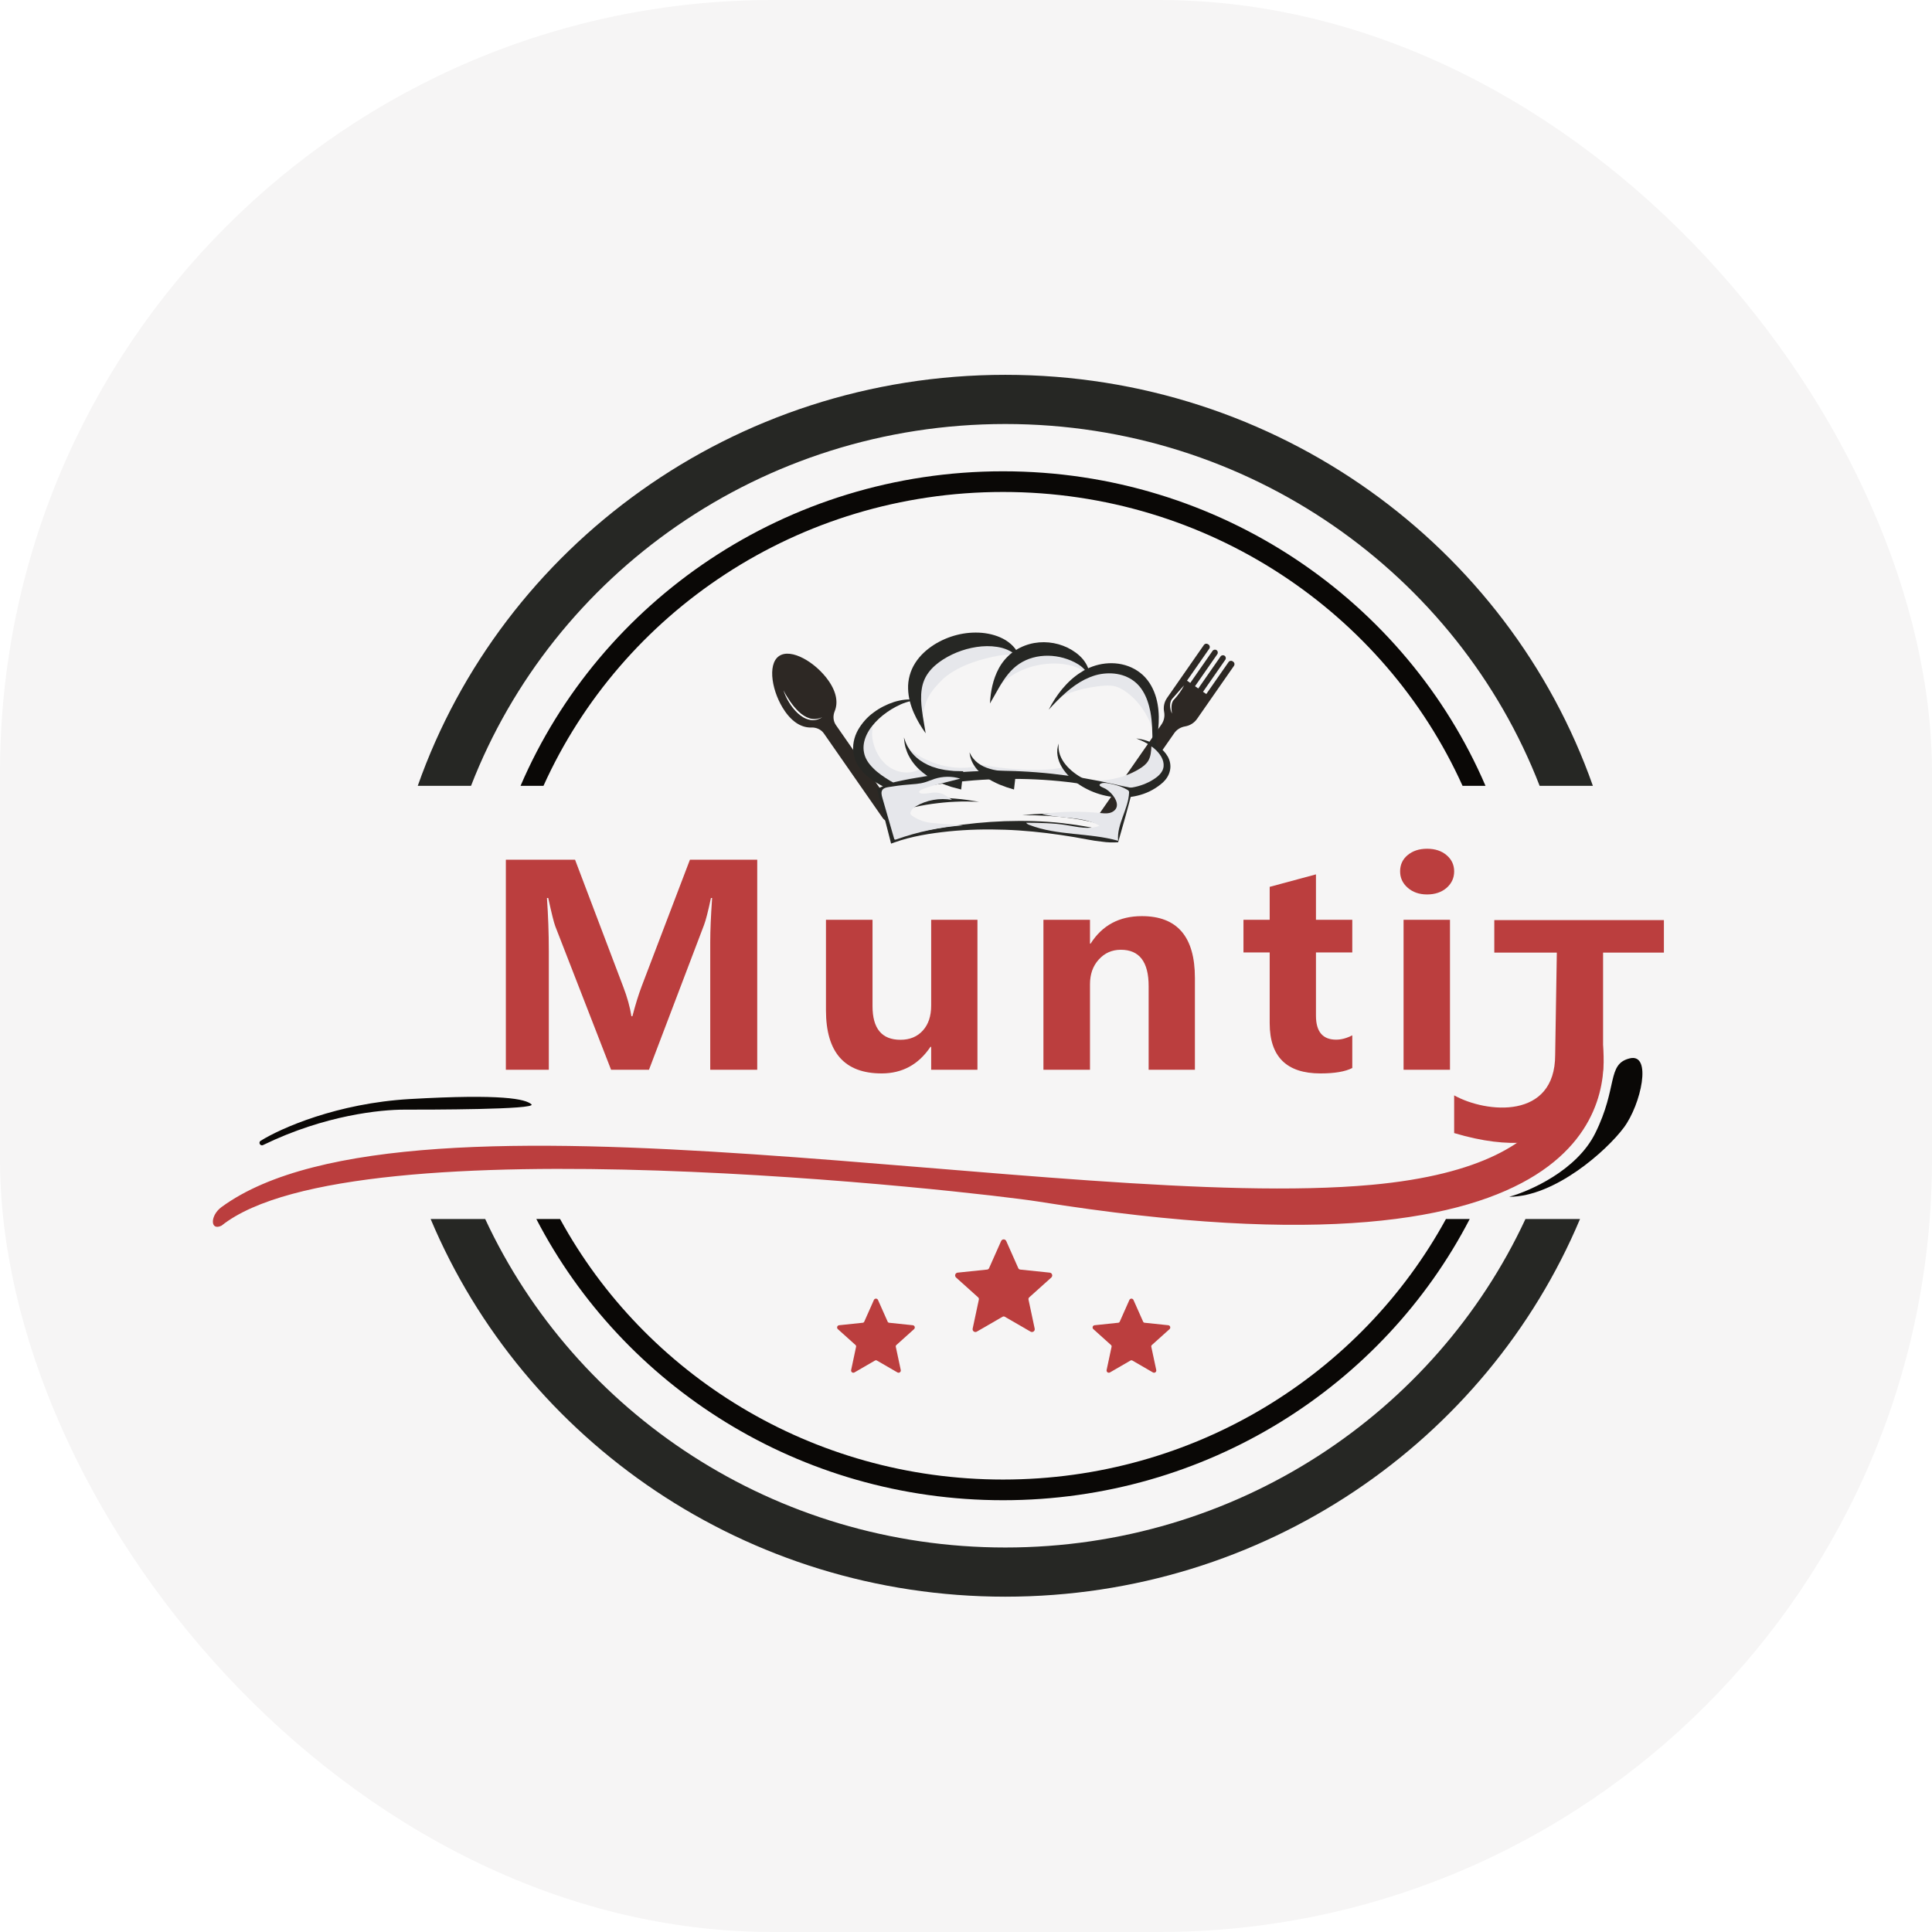 <svg xmlns="http://www.w3.org/2000/svg" version="1.1" xmlns:xlink="http://www.w3.org/1999/xlink" width="1000" height="1000"><g clip-path="url(#SvgjsClipPath1104)"><rect width="1000" height="1000" fill="#f6f5f5"></rect><g transform="matrix(8.333,0,0,8.333,-5.684341886080802e-14,-5.684341886080802e-14)"><svg xmlns="http://www.w3.org/2000/svg" version="1.1" xmlns:xlink="http://www.w3.org/1999/xlink" width="120" height="120"><svg width="120" height="120" viewBox="0 0 120 120" fill="none" xmlns="http://www.w3.org/2000/svg">
<path d="M98.141 75.719C92.347 89.487 78.549 99.176 62.445 99.177C46.342 99.177 32.542 89.488 26.749 75.719H30.138C35.737 87.757 48.097 96.122 62.445 96.122C76.794 96.122 89.153 87.757 94.752 75.719H98.141ZM62.445 23.282C79.345 23.282 93.706 33.952 98.94 48.81H95.633C90.539 35.672 77.603 26.337 62.445 26.337C47.288 26.337 34.351 35.672 29.258 48.81H25.949C31.183 33.952 45.546 23.282 62.445 23.282Z" fill="#262724"></path>
<path d="M91.29 75.719C85.915 86.085 74.952 93.185 62.302 93.185C49.652 93.185 38.689 86.085 33.314 75.719H34.789C40.053 85.351 50.398 91.901 62.302 91.901C74.205 91.9 84.55 85.351 89.814 75.719H91.29ZM62.302 29.274C75.778 29.274 87.339 37.331 92.271 48.811H90.845C85.994 38.059 75.04 30.558 62.302 30.558C49.563 30.558 38.609 38.059 33.758 48.811H32.333C37.265 37.331 48.826 29.274 62.302 29.274Z" fill="#0A0806"></path>
<g filter="url(#filter0_d_222_9139)">
<path d="M43.562 65.617V57.7C43.562 56.97 43.601 56.052 43.679 54.946H43.607C43.428 55.782 43.285 56.341 43.177 56.621L39.757 65.617H37.403L33.938 56.706C33.855 56.492 33.708 55.906 33.499 54.946H33.419C33.496 56.04 33.535 57.138 33.535 58.239V65.617H30.867V52.57H35.165L38.155 60.454C38.406 61.105 38.576 61.717 38.665 62.29H38.728C38.913 61.577 39.104 60.959 39.301 60.437L42.3 52.57H46.481V65.617H43.562Z" fill="#BB3E3E"></path>
<path d="M60.159 65.617H57.285V64.193H57.241C56.501 65.294 55.489 65.844 54.206 65.844C51.902 65.844 50.75 64.536 50.75 61.919V56.301H53.642V61.666C53.642 63.059 54.221 63.755 55.378 63.755C55.957 63.755 56.42 63.564 56.766 63.182C57.112 62.801 57.285 62.284 57.285 61.633V56.301H60.159V65.617Z" fill="#BB3E3E"></path>
<path d="M73.667 65.617H70.793V60.42C70.793 58.915 70.218 58.163 69.066 58.163C68.516 58.163 68.06 58.365 67.696 58.769C67.332 59.168 67.15 59.679 67.15 60.302V65.617H64.258V56.301H67.15V57.784H67.186C67.908 56.644 68.97 56.074 70.373 56.074C72.569 56.074 73.667 57.354 73.667 59.915V65.617Z" fill="#BB3E3E"></path>
<path d="M83.442 65.507C83.007 65.732 82.347 65.844 81.464 65.844C79.363 65.844 78.312 64.805 78.312 62.728V58.331H76.683V56.301H78.312V54.255L81.186 53.48V56.301H83.442V58.331H81.186V62.256C81.186 63.25 81.604 63.747 82.439 63.747C82.762 63.747 83.096 63.657 83.442 63.477V65.507Z" fill="#BB3E3E"></path>
<path d="M86.413 53.295C86.413 52.879 86.568 52.542 86.879 52.284C87.195 52.02 87.598 51.888 88.087 51.888C88.589 51.888 88.994 52.023 89.305 52.292C89.615 52.556 89.77 52.89 89.77 53.295C89.77 53.705 89.612 54.047 89.296 54.322C88.98 54.592 88.577 54.727 88.087 54.727C87.604 54.727 87.204 54.589 86.888 54.314C86.571 54.039 86.413 53.699 86.413 53.295ZM86.628 65.617V56.301H89.511V65.617H86.628Z" fill="#BB3E3E"></path>
</g>
<g filter="url(#filter1_d_222_9139)">
<path d="M99.02 56.379H96.179L96.044 64.696C96.044 68.728 91.775 68.319 89.77 67.207V69.549C96.906 71.677 98.91 67.74 99.02 65.505V63.339V56.379Z" fill="#BB3E3E"></path>
<path d="M102.798 58.34V56.32H92.263V58.34H102.798Z" fill="#BB3E3E"></path>
</g>
<g filter="url(#filter2_d_222_9139)">
<path d="M63.915 73.8C60.344 73.23 21.418 68.743 13.205 75.301C12.49 75.646 12.49 74.668 13.205 74.145C24.989 65.517 65.701 74.491 84.628 72.765C98.499 71.5 96.413 64.482 97.127 63.446C97.699 62.618 98.901 63.094 99.009 64.124C99.308 66.982 99.27 79.443 63.915 73.8Z" fill="#BB3E3E"></path>
</g>
<path d="M99.082 70.398C97.942 72.691 95.045 73.98 93.738 74.338C96.588 74.338 99.795 71.473 100.863 70.04C101.932 68.607 102.645 65.383 101.22 65.742C99.795 66.1 100.507 67.533 99.082 70.398Z" fill="#0A0806"></path>
<path d="M25.462 68.266C20.947 68.525 17.448 70.075 16.188 70.86C16.143 70.888 16.119 70.935 16.119 70.987C16.119 71.1 16.239 71.174 16.34 71.124C20.206 69.243 23.692 68.925 25.103 68.925H25.103C26.585 68.925 33.368 68.925 33.009 68.595C32.65 68.266 31.212 67.936 25.462 68.266Z" fill="#0A0806"></path>
<path d="M76.312 41.122L74.927 43.11L74.725 42.97L76.109 40.981C76.166 40.9 76.146 40.787 76.064 40.731C75.983 40.674 75.871 40.694 75.814 40.776L74.43 42.764L74.228 42.624L75.612 40.635C75.668 40.554 75.648 40.441 75.567 40.385C75.486 40.328 75.373 40.349 75.317 40.43L73.933 42.419L73.73 42.278L75.115 40.289C75.171 40.208 75.151 40.096 75.07 40.039L75.033 40.013C74.951 39.957 74.839 39.977 74.782 40.058L72.49 43.352C72.308 43.613 72.252 43.924 72.308 44.214C72.36 44.485 72.305 44.766 72.148 44.992L68.341 50.464C68.209 50.654 68.216 50.918 68.379 51.084C68.597 51.307 68.95 51.269 69.119 51.027L72.937 45.54C73.095 45.313 73.339 45.166 73.612 45.12C73.903 45.071 74.174 44.911 74.357 44.649L76.649 41.356C76.705 41.274 76.685 41.162 76.604 41.105L76.563 41.077C76.481 41.02 76.369 41.04 76.313 41.122L76.312 41.122Z" fill="#2D2824"></path>
<path d="M72.795 44.328C72.724 44.171 72.683 43.999 72.68 43.822C72.678 43.733 72.692 43.643 72.724 43.554C72.731 43.532 72.74 43.511 72.753 43.49C72.765 43.469 72.775 43.447 72.791 43.43C72.805 43.412 72.822 43.39 72.836 43.375L72.879 43.33C72.992 43.208 73.1 43.078 73.212 42.95C73.322 42.822 73.434 42.693 73.551 42.569C73.473 42.721 73.382 42.866 73.285 43.007C73.187 43.147 73.082 43.282 72.965 43.41L72.919 43.457C72.905 43.472 72.895 43.485 72.882 43.5C72.86 43.529 72.841 43.561 72.827 43.597C72.796 43.667 72.781 43.746 72.772 43.828C72.758 43.99 72.771 44.159 72.795 44.328L72.795 44.328Z" fill="white"></path>
<path d="M51.468 42.287C50.674 41.147 49.136 40.232 48.386 40.753C47.637 41.275 47.96 43.035 48.754 44.176C49.264 44.91 49.845 45.207 50.394 45.188C50.703 45.177 50.999 45.306 51.176 45.559L54.833 50.815C54.959 50.995 55.197 51.076 55.397 50.987C55.668 50.866 55.751 50.539 55.59 50.308L51.924 45.039C51.747 44.785 51.729 44.462 51.847 44.176C52.056 43.669 51.978 43.021 51.468 42.287Z" fill="#2D2824"></path>
<path d="M48.674 42.877C48.723 43.005 48.794 43.124 48.865 43.241C48.936 43.358 49.011 43.473 49.089 43.585C49.246 43.808 49.417 44.021 49.614 44.204C49.711 44.298 49.817 44.382 49.93 44.453C50.041 44.525 50.163 44.582 50.289 44.62C50.544 44.699 50.824 44.662 51.076 44.549C50.96 44.625 50.83 44.68 50.692 44.712C50.553 44.742 50.407 44.737 50.268 44.705C49.987 44.642 49.741 44.479 49.537 44.287C49.333 44.093 49.16 43.871 49.015 43.633C48.942 43.515 48.876 43.392 48.816 43.267C48.787 43.205 48.76 43.141 48.735 43.076C48.711 43.011 48.684 42.946 48.674 42.877L48.674 42.877Z" fill="white"></path>
<g filter="url(#filter3_d_222_9139)">
<path d="M54.241 46.411C54.542 46.777 54.971 47.038 55.438 47.124C55.673 47.166 55.936 47.164 56.175 47.103C56.407 47.042 56.65 46.865 56.899 46.945C57.044 46.99 57.149 47.116 57.237 47.24C57.268 47.282 57.298 47.33 57.298 47.382C57.298 47.467 57.216 47.53 57.142 47.572C56.743 47.799 56.283 47.893 55.833 47.982C55.475 48.055 55.106 48.127 54.744 48.078C54.637 48.062 54.532 48.038 54.437 47.986C54.292 47.908 54.185 47.774 54.075 47.649C53.922 47.473 53.756 47.307 53.581 47.154C53.468 47.057 53.352 46.964 53.255 46.851C52.951 46.504 52.865 46.008 52.925 45.55C52.984 45.093 53.17 44.663 53.361 44.246C53.388 44.187 53.417 44.128 53.461 44.082C53.741 43.8 53.609 44.645 53.613 44.765C53.632 45.341 53.859 45.951 54.239 46.413L54.241 46.411Z" fill="#E6E7EB"></path>
<path d="M59.661 46.832C59.846 46.813 60.047 46.785 60.207 46.876C60.369 46.968 60.43 47.239 60.27 47.332C60.213 47.364 60.146 47.366 60.081 47.368C59.556 47.376 59.032 47.342 58.508 47.307C58.164 47.284 57.819 47.261 57.493 47.153C57.245 47.071 57.014 46.939 56.798 46.79C56.501 46.584 56.226 46.342 55.99 46.069C55.915 45.983 55.746 45.816 55.957 45.776C56.072 45.755 56.295 45.976 56.392 46.037C57.01 46.424 57.705 46.691 58.425 46.804C58.834 46.867 59.249 46.88 59.661 46.836V46.832Z" fill="#E6E7EB"></path>
<path d="M65.124 46.899C65.208 46.88 65.536 46.874 65.62 46.891C65.689 46.907 65.811 47.011 65.864 47.055C66.068 47.218 65.94 47.332 66.08 47.553C65.809 47.742 65.441 47.652 65.116 47.584C64.166 47.382 63.182 47.423 62.215 47.511C61.8 47.549 61.368 47.595 60.97 47.467C60.705 47.382 60.459 47.214 60.283 46.994C60.098 46.764 59.787 46.529 60.13 46.605C62.374 47.107 64.653 47.004 65.124 46.899Z" fill="#E6E7EB"></path>
<path d="M65.237 46.008C65.347 46.645 65.851 47.168 66.446 47.422C67.041 47.675 67.715 47.688 68.353 47.591C69.01 47.49 69.65 47.276 70.215 46.929C70.429 46.8 70.637 46.643 70.766 46.43C70.928 46.163 70.948 45.835 70.965 45.524C71.602 45.804 71.996 46.548 71.873 47.233C71.842 47.404 71.779 47.574 71.67 47.713C71.447 47.998 71.07 48.104 70.719 48.192C70.125 48.343 69.496 48.493 68.91 48.314C68.689 48.245 68.483 48.133 68.264 48.059C67.823 47.908 67.346 47.912 66.881 47.868C66.74 47.855 66.595 47.835 66.465 47.778C66.141 47.635 65.965 47.29 65.817 46.969" fill="#E6E7EB"></path>
<path d="M67.766 41.785C68.092 41.749 68.428 41.722 68.743 41.81C68.948 41.867 69.137 41.972 69.315 42.091C70.264 42.728 70.875 43.781 71.184 44.883C71.325 43.952 71.23 42.989 70.909 42.104C70.749 41.665 70.518 41.227 70.129 40.967C69.887 40.807 69.601 40.727 69.317 40.675C68.788 40.578 68.235 40.565 67.72 40.717C67.594 40.754 67.47 40.801 67.363 40.877C67.251 40.958 67.159 41.068 67.049 41.15C66.915 41.248 66.755 41.303 66.606 41.373C66.116 41.606 65.754 42.005 65.406 42.407C66.166 42.064 66.934 41.879 67.766 41.785Z" fill="#E6E7EB"></path>
<path d="M61.21 42.155C62.038 40.986 63.514 40.378 64.947 40.383C65.694 40.387 66.478 40.561 67.035 41.062C67.067 40.679 66.76 40.357 66.455 40.124C66.051 39.817 65.599 39.561 65.105 39.443C64.611 39.325 64.073 39.353 63.621 39.586C63.413 39.693 63.228 39.842 63.045 39.987C62.835 40.154 62.648 39.868 62.44 40.034C62.23 40.202 61.898 40.465 61.746 40.687C61.593 40.91 61.178 41.612 61.256 41.869" fill="#E6E7EB"></path>
<path d="M58.08 41.288C58.929 40.582 60.005 40.208 61.082 39.973C61.616 39.857 62.173 39.771 62.706 39.895C62.423 39.317 61.798 38.968 61.164 38.861C60.531 38.756 59.883 38.861 59.251 38.987C58.986 39.041 58.719 39.1 58.469 39.206C58.187 39.329 57.935 39.508 57.691 39.693C57.392 39.918 57.096 40.151 56.856 40.437C56.434 40.94 56.201 41.606 56.259 42.26C56.289 42.6 56.394 42.928 56.497 43.254C56.571 43.485 56.638 43.717 56.72 43.944C56.81 43.441 56.846 42.987 57.086 42.516C57.338 42.024 57.693 41.671 58.078 41.286L58.08 41.288Z" fill="#E6E7EB"></path>
<path d="M57.14 48.772C56.682 48.804 56.215 48.717 55.77 48.589C55.328 48.453 54.899 48.299 54.475 48.1C54.05 47.908 53.642 47.66 53.268 47.336C53.083 47.172 52.913 46.983 52.77 46.763C52.629 46.544 52.526 46.292 52.475 46.029C52.368 45.499 52.494 44.951 52.738 44.513C52.99 44.076 53.321 43.704 53.712 43.422C54.098 43.132 54.525 42.922 54.973 42.773C55.419 42.636 55.904 42.56 56.356 42.664C55.9 42.705 55.483 42.859 55.095 43.067C54.708 43.271 54.348 43.525 54.035 43.813C53.726 44.105 53.455 44.433 53.283 44.795C53.11 45.156 53.037 45.543 53.112 45.905C53.176 46.269 53.394 46.601 53.688 46.889C53.978 47.183 54.34 47.425 54.714 47.656C55.09 47.879 55.49 48.097 55.887 48.295C56.284 48.497 56.697 48.663 57.142 48.774L57.14 48.772Z" fill="#262724"></path>
<path d="M56.938 44.709C56.654 44.314 56.407 43.899 56.207 43.445C56.011 42.993 55.866 42.493 55.852 41.951C55.831 41.413 55.984 40.834 56.289 40.357C56.591 39.878 57.005 39.514 57.447 39.226C58.34 38.661 59.389 38.392 60.43 38.476C60.949 38.524 61.464 38.661 61.918 38.938C62.141 39.079 62.341 39.25 62.5 39.456C62.658 39.66 62.772 39.897 62.807 40.139C62.517 39.746 62.111 39.533 61.699 39.416C61.287 39.308 60.848 39.283 60.424 39.319C59.572 39.392 58.733 39.683 58.029 40.13C57.678 40.353 57.361 40.62 57.132 40.929C56.901 41.232 56.753 41.589 56.696 41.995C56.57 42.815 56.793 43.754 56.942 44.709H56.938Z" fill="#262724"></path>
<path d="M60.935 42.869C60.979 42.127 61.111 41.377 61.492 40.675C61.678 40.33 61.948 39.998 62.275 39.739C62.601 39.479 62.982 39.292 63.379 39.18C64.176 38.957 65.038 39.05 65.761 39.401C66.122 39.582 66.446 39.807 66.711 40.118C66.965 40.425 67.148 40.82 67.106 41.202C66.951 40.858 66.705 40.614 66.423 40.435C66.146 40.259 65.822 40.128 65.509 40.038C64.878 39.861 64.216 39.851 63.608 40.017C63.304 40.099 63.018 40.229 62.759 40.401C62.499 40.574 62.273 40.784 62.059 41.049C61.632 41.566 61.319 42.224 60.934 42.867L60.935 42.869Z" fill="#262724"></path>
<path d="M65.208 45.346C65.141 45.848 65.342 46.312 65.641 46.668C65.939 47.032 66.33 47.313 66.742 47.538C67.159 47.755 67.604 47.929 68.063 48.022C68.521 48.127 68.99 48.162 69.45 48.122C69.912 48.087 70.36 47.963 70.77 47.763C70.974 47.666 71.178 47.536 71.346 47.401C71.506 47.263 71.64 47.103 71.693 46.916C71.752 46.731 71.729 46.525 71.651 46.325C71.571 46.125 71.43 45.94 71.264 45.776C70.928 45.446 70.488 45.211 70.022 45.037C70.518 45.093 71.014 45.259 71.441 45.568C71.653 45.722 71.844 45.92 71.983 46.166C72.122 46.411 72.185 46.722 72.12 47.021C72.059 47.321 71.884 47.58 71.678 47.771C71.468 47.958 71.258 48.104 71.022 48.236C70.555 48.497 70.028 48.639 69.502 48.69C68.445 48.774 67.384 48.492 66.513 47.925C66.078 47.641 65.685 47.279 65.41 46.832C65.277 46.607 65.174 46.361 65.134 46.102C65.092 45.844 65.117 45.579 65.21 45.346H65.208Z" fill="#262724"></path>
<path d="M55.595 44.978C55.658 45.173 55.728 45.362 55.822 45.535C55.923 45.707 56.028 45.871 56.161 46.012C56.419 46.3 56.736 46.516 57.073 46.676L57.331 46.786L57.6 46.87L57.733 46.912L57.872 46.941L58.147 46.996C58.334 47.023 58.523 47.04 58.708 47.059L59.276 47.073L59.148 48.209L58.517 48.041C58.309 47.969 58.103 47.898 57.901 47.818L57.602 47.679L57.455 47.61L57.312 47.526L57.031 47.357L56.766 47.158C56.425 46.884 56.129 46.552 55.927 46.174C55.82 45.989 55.749 45.787 55.688 45.589C55.635 45.386 55.61 45.181 55.593 44.978H55.595Z" fill="#262724"></path>
<path d="M59.671 45.899C59.787 46.176 59.972 46.401 60.194 46.569C60.415 46.737 60.668 46.847 60.93 46.924C61.189 47.006 61.464 47.04 61.735 47.067C61.874 47.072 62.009 47.08 62.149 47.082L62.562 47.072L62.429 48.209L61.971 48.068C61.819 48.015 61.67 47.954 61.521 47.898C61.225 47.767 60.935 47.626 60.672 47.435C60.409 47.25 60.163 47.029 59.984 46.763C59.803 46.5 59.692 46.195 59.671 45.899Z" fill="#262724"></path>
<path d="M68.9 51.484C68.62 51.507 68.244 51.503 67.878 51.446C67.586 51.418 67.304 51.372 67.02 51.318C66.736 51.271 66.453 51.215 66.169 51.164L65.315 51.03C64.174 50.866 63.022 50.746 61.864 50.708C60.706 50.666 59.543 50.693 58.387 50.809C57.233 50.931 56.074 51.107 54.975 51.505L54.795 51.57L54.744 51.368L53.962 48.324L53.926 48.181L54.099 48.091C54.397 47.938 54.712 47.834 55.026 47.746C55.345 47.67 55.669 47.612 55.992 47.546L56.962 47.382L57.937 47.248C59.24 47.09 60.554 47.032 61.864 47.048C63.175 47.067 64.483 47.174 65.78 47.351L66.749 47.5L67.712 47.679L68.672 47.883C68.99 47.958 69.309 48.028 69.631 48.091L69.818 48.127L69.768 48.322C69.499 49.38 69.2 50.447 68.899 51.482L68.9 51.484ZM68.706 51.156C68.927 50.163 69.148 49.199 69.4 48.228L69.538 48.461C69.227 48.373 68.914 48.291 68.599 48.213C68.282 48.146 67.966 48.082 67.649 48.02L66.692 47.866L65.731 47.74C64.447 47.591 63.154 47.534 61.864 47.553C60.575 47.569 59.287 47.675 58.011 47.841L57.056 47.982L56.106 48.154C55.791 48.219 55.478 48.293 55.16 48.349C54.845 48.412 54.525 48.459 54.191 48.457L54.328 48.225L55.11 51.269L54.878 51.132C56.043 50.948 57.184 50.685 58.347 50.514C59.509 50.338 60.682 50.218 61.862 50.176C63.041 50.138 64.227 50.164 65.404 50.294L66.285 50.409C66.577 50.458 66.871 50.5 67.161 50.555C67.449 50.62 67.739 50.693 68.019 50.782C68.222 50.861 68.414 50.994 68.702 51.152L68.706 51.156Z" fill="#262724"></path>
<path d="M54.282 49.092C54.805 48.951 55.289 48.875 55.795 48.814C56.295 48.757 56.796 48.722 57.296 48.718C57.796 48.717 58.294 48.728 58.788 48.776C59.282 48.814 59.772 48.89 60.258 48.972C59.764 48.953 59.274 48.942 58.784 48.968C58.294 48.986 57.807 49.039 57.325 49.104C56.842 49.172 56.365 49.268 55.898 49.384C55.434 49.501 54.958 49.645 54.546 49.817L54.281 49.092H54.282Z" fill="#262724"></path>
<path d="M62.927 49.81C63.431 49.752 63.94 49.72 64.447 49.701C64.956 49.684 65.466 49.68 65.977 49.703C66.488 49.727 67.001 49.768 67.512 49.85C68.023 49.935 68.535 50.052 69.036 50.242L68.804 50.765C68.374 50.553 67.905 50.397 67.427 50.269C66.946 50.143 66.45 50.059 65.952 49.987C65.454 49.916 64.951 49.874 64.445 49.842C63.94 49.813 63.434 49.798 62.927 49.808V49.81Z" fill="#262724"></path>
<path d="M70.9 43.376C71.024 44.021 71.022 44.706 71.037 45.398L71.224 45.577C71.268 45.337 71.308 45.095 71.344 44.85C71.411 44.349 71.453 43.832 71.403 43.306C71.357 42.783 71.226 42.251 70.953 41.764C70.818 41.522 70.644 41.295 70.436 41.1C70.226 40.908 69.986 40.75 69.728 40.631C68.693 40.158 67.468 40.345 66.583 40.931C66.131 41.211 65.752 41.577 65.42 41.97C65.094 42.369 64.817 42.796 64.588 43.248C65.269 42.506 65.984 41.799 66.833 41.371C67.045 41.267 67.264 41.179 67.482 41.114C67.701 41.051 67.928 41.013 68.155 40.999C68.607 40.971 69.063 41.039 69.46 41.224C69.858 41.404 70.19 41.698 70.423 42.079C70.663 42.457 70.806 42.911 70.901 43.376H70.9Z" fill="#262724"></path>
<g style="mix-blend-mode:multiply">
<path d="M68.685 48.736C68.792 48.915 68.868 49.134 68.794 49.329C68.725 49.512 68.538 49.628 68.346 49.67C68.155 49.71 67.956 49.687 67.762 49.668C66.568 49.546 65.361 49.567 64.172 49.725C65.353 50.052 66.684 49.851 67.747 50.458C67.1 50.721 66.371 50.529 65.683 50.42C64.859 50.288 64.022 50.281 63.188 50.273C63.228 50.343 63.308 50.38 63.383 50.408C65.128 51.086 67.096 50.883 68.897 51.393C68.803 50.372 69.53 49.439 69.578 48.415C69.578 48.377 69.58 48.337 69.561 48.303C69.543 48.272 69.511 48.251 69.48 48.234C69.238 48.089 68.973 47.982 68.698 47.916C68.496 47.866 68.031 47.738 67.836 47.837C67.556 47.978 67.995 48.087 68.13 48.173C68.355 48.314 68.548 48.509 68.685 48.736Z" fill="#E6E7EB"></path>
</g>
<g style="mix-blend-mode:multiply">
<path d="M56.545 48.329C56.476 48.587 57.35 48.4 57.426 48.396C58.029 48.375 58.227 48.631 58.58 48.852C57.813 48.717 56.999 48.862 56.326 49.255C56.196 49.331 56.085 49.438 56.02 49.575C55.999 49.619 55.984 49.668 55.996 49.716C56.009 49.77 56.057 49.806 56.1 49.838C56.362 50.021 56.659 50.157 56.97 50.227C57.197 50.279 57.432 50.298 57.664 50.315C58.197 50.355 58.731 50.397 59.263 50.437C57.848 50.54 56.448 50.834 55.112 51.311C55.082 51.322 55.046 51.332 55.017 51.314C54.996 51.301 54.987 51.274 54.981 51.25C54.737 50.403 54.493 49.554 54.248 48.707C54.203 48.547 54.161 48.36 54.26 48.226C54.34 48.118 54.487 48.083 54.622 48.06C55.029 47.992 55.437 47.938 55.847 47.906C56.196 47.877 56.549 47.862 56.886 47.763C57.092 47.704 57.287 47.614 57.491 47.549C57.998 47.383 58.58 47.372 59.089 47.534C58.794 47.629 56.606 48.099 56.545 48.328V48.329Z" fill="#E6E7EB"></path>
</g>
</g>
<g clip-path="url(#clip0_222_9139)">
<path fill-rule="evenodd" clip-rule="evenodd" d="M62.184 77.087C62.212 77.024 62.274 76.983 62.343 76.983C62.412 76.983 62.474 77.024 62.502 77.087L63.251 78.773C63.272 78.82 63.317 78.852 63.368 78.858L65.203 79.049C65.272 79.056 65.329 79.103 65.35 79.168C65.372 79.234 65.352 79.305 65.301 79.352L63.929 80.585C63.891 80.62 63.874 80.672 63.885 80.722L64.269 82.527C64.284 82.594 64.257 82.664 64.202 82.704C64.146 82.744 64.072 82.748 64.013 82.714L62.415 81.79C62.37 81.764 62.316 81.764 62.271 81.79L60.673 82.714C60.614 82.748 60.54 82.744 60.484 82.704C60.429 82.664 60.402 82.594 60.416 82.527L60.801 80.722C60.812 80.672 60.795 80.62 60.757 80.585L59.385 79.352C59.333 79.305 59.314 79.234 59.335 79.168C59.357 79.103 59.414 79.056 59.483 79.049L61.318 78.858C61.369 78.852 61.414 78.82 61.434 78.773L62.184 77.087Z" fill="#BB3E3E"></path>
</g>
<g clip-path="url(#clip1_222_9139)">
<path fill-rule="evenodd" clip-rule="evenodd" d="M54.282 80.746C54.304 80.695 54.354 80.663 54.409 80.663C54.464 80.663 54.514 80.695 54.536 80.746L55.136 82.095C55.152 82.132 55.188 82.158 55.229 82.162L56.697 82.316C56.752 82.322 56.798 82.359 56.815 82.411C56.832 82.463 56.816 82.521 56.776 82.558L55.678 83.545C55.647 83.572 55.634 83.614 55.642 83.654L55.95 85.098C55.962 85.152 55.94 85.207 55.896 85.24C55.852 85.272 55.792 85.275 55.745 85.248L54.467 84.508C54.431 84.488 54.387 84.488 54.351 84.508L53.073 85.248C53.026 85.275 52.966 85.272 52.922 85.24C52.877 85.207 52.856 85.152 52.868 85.098L53.175 83.654C53.184 83.614 53.17 83.572 53.14 83.545L52.042 82.558C52.001 82.521 51.986 82.463 52.003 82.411C52.02 82.359 52.066 82.322 52.121 82.316L53.589 82.162C53.63 82.158 53.666 82.132 53.682 82.095L54.282 80.746Z" fill="#BB3E3E"></path>
</g>
<g clip-path="url(#clip2_222_9139)">
<path fill-rule="evenodd" clip-rule="evenodd" d="M70.151 80.746C70.174 80.695 70.223 80.663 70.278 80.663C70.333 80.663 70.383 80.695 70.405 80.746L71.005 82.095C71.022 82.132 71.057 82.158 71.098 82.162L72.567 82.316C72.621 82.322 72.667 82.359 72.684 82.411C72.701 82.463 72.686 82.521 72.645 82.558L71.547 83.545C71.517 83.572 71.503 83.614 71.512 83.654L71.82 85.098C71.831 85.152 71.81 85.207 71.765 85.24C71.721 85.272 71.662 85.275 71.614 85.248L70.336 84.508C70.3 84.488 70.256 84.488 70.221 84.508L68.943 85.248C68.895 85.275 68.836 85.272 68.791 85.24C68.747 85.207 68.726 85.152 68.737 85.098L69.045 83.654C69.053 83.614 69.04 83.572 69.009 83.545L67.912 82.558C67.871 82.521 67.855 82.463 67.872 82.411C67.889 82.359 67.935 82.322 67.99 82.316L69.458 82.162C69.499 82.158 69.535 82.132 69.552 82.095L70.151 80.746Z" fill="#BB3E3E"></path>
</g>
<defs>
<filter id="filter0_d_222_9139" x="30.867" y="51.888" width="60.011" height="15.341" filterUnits="userSpaceOnUse" color-interpolation-filters="sRGB">
<feFlood flood-opacity="0" result="BackgroundImageFix"></feFlood>
<feColorMatrix in="SourceAlpha" type="matrix" values="0 0 0 0 0 0 0 0 0 0 0 0 0 0 0 0 0 0 127 0" result="hardAlpha"></feColorMatrix>
<feOffset dx="0.554" dy="0.831"></feOffset>
<feGaussianBlur stdDeviation="0.277"></feGaussianBlur>
<feComposite in2="hardAlpha" operator="out"></feComposite>
<feColorMatrix type="matrix" values="0 0 0 0 0.558 0 0 0 0 0.137 0 0 0 0 0.137 0 0 0 1 0"></feColorMatrix>
<feBlend mode="normal" in2="BackgroundImageFix" result="effect1_dropShadow_222_9139"></feBlend>
<feBlend mode="normal" in="SourceGraphic" in2="effect1_dropShadow_222_9139" result="shape"></feBlend>
</filter>
<filter id="filter1_d_222_9139" x="89.77" y="56.32" width="14.136" height="15.226" filterUnits="userSpaceOnUse" color-interpolation-filters="sRGB">
<feFlood flood-opacity="0" result="BackgroundImageFix"></feFlood>
<feColorMatrix in="SourceAlpha" type="matrix" values="0 0 0 0 0 0 0 0 0 0 0 0 0 0 0 0 0 0 127 0" result="hardAlpha"></feColorMatrix>
<feOffset dx="0.554" dy="0.831"></feOffset>
<feGaussianBlur stdDeviation="0.277"></feGaussianBlur>
<feComposite in2="hardAlpha" operator="out"></feComposite>
<feColorMatrix type="matrix" values="0 0 0 0 0.558 0 0 0 0 0.137 0 0 0 0 0.137 0 0 0 1 0"></feColorMatrix>
<feBlend mode="normal" in2="BackgroundImageFix" result="effect1_dropShadow_222_9139"></feBlend>
<feBlend mode="normal" in="SourceGraphic" in2="effect1_dropShadow_222_9139" result="shape"></feBlend>
</filter>
<filter id="filter2_d_222_9139" x="12.669" y="63.024" width="87.495" height="13.734" filterUnits="userSpaceOnUse" color-interpolation-filters="sRGB">
<feFlood flood-opacity="0" result="BackgroundImageFix"></feFlood>
<feColorMatrix in="SourceAlpha" type="matrix" values="0 0 0 0 0 0 0 0 0 0 0 0 0 0 0 0 0 0 127 0" result="hardAlpha"></feColorMatrix>
<feOffset dx="0.554" dy="0.831"></feOffset>
<feGaussianBlur stdDeviation="0.277"></feGaussianBlur>
<feComposite in2="hardAlpha" operator="out"></feComposite>
<feColorMatrix type="matrix" values="0 0 0 0 0.558 0 0 0 0 0.137 0 0 0 0 0.137 0 0 0 1 0"></feColorMatrix>
<feBlend mode="normal" in2="BackgroundImageFix" result="effect1_dropShadow_222_9139"></feBlend>
<feBlend mode="normal" in="SourceGraphic" in2="effect1_dropShadow_222_9139" result="shape"></feBlend>
</filter>
<filter id="filter3_d_222_9139" x="52.159" y="38.461" width="21.372" height="14.771" filterUnits="userSpaceOnUse" color-interpolation-filters="sRGB">
<feFlood flood-opacity="0" result="BackgroundImageFix"></feFlood>
<feColorMatrix in="SourceAlpha" type="matrix" values="0 0 0 0 0 0 0 0 0 0 0 0 0 0 0 0 0 0 127 0" result="hardAlpha"></feColorMatrix>
<feOffset dx="0.554" dy="0.831"></feOffset>
<feGaussianBlur stdDeviation="0.415"></feGaussianBlur>
<feComposite in2="hardAlpha" operator="out"></feComposite>
<feColorMatrix type="matrix" values="0 0 0 0 0 0 0 0 0 0 0 0 0 0 0 0 0 0 0.25 0"></feColorMatrix>
<feBlend mode="normal" in2="BackgroundImageFix" result="effect1_dropShadow_222_9139"></feBlend>
<feBlend mode="normal" in="SourceGraphic" in2="effect1_dropShadow_222_9139" result="shape"></feBlend>
</filter>
<clipPath id="clip0_222_9139">
<rect width="6.9" height="6.9" fill="white" transform="translate(58.896 76.408)"></rect>
</clipPath>
<clipPath id="clip1_222_9139">
<rect width="5.52" height="5.52" fill="white" transform="translate(51.651 80.203)"></rect>
</clipPath>
<clipPath id="clip2_222_9139">
<rect width="5.52" height="5.52" fill="white" transform="translate(67.52 80.203)"></rect>
</clipPath>
<clipPath id="SvgjsClipPath1104"><rect width="1000" height="1000" x="0" y="0" rx="400" ry="400"></rect></clipPath></defs>
</svg></svg></g></g></svg>